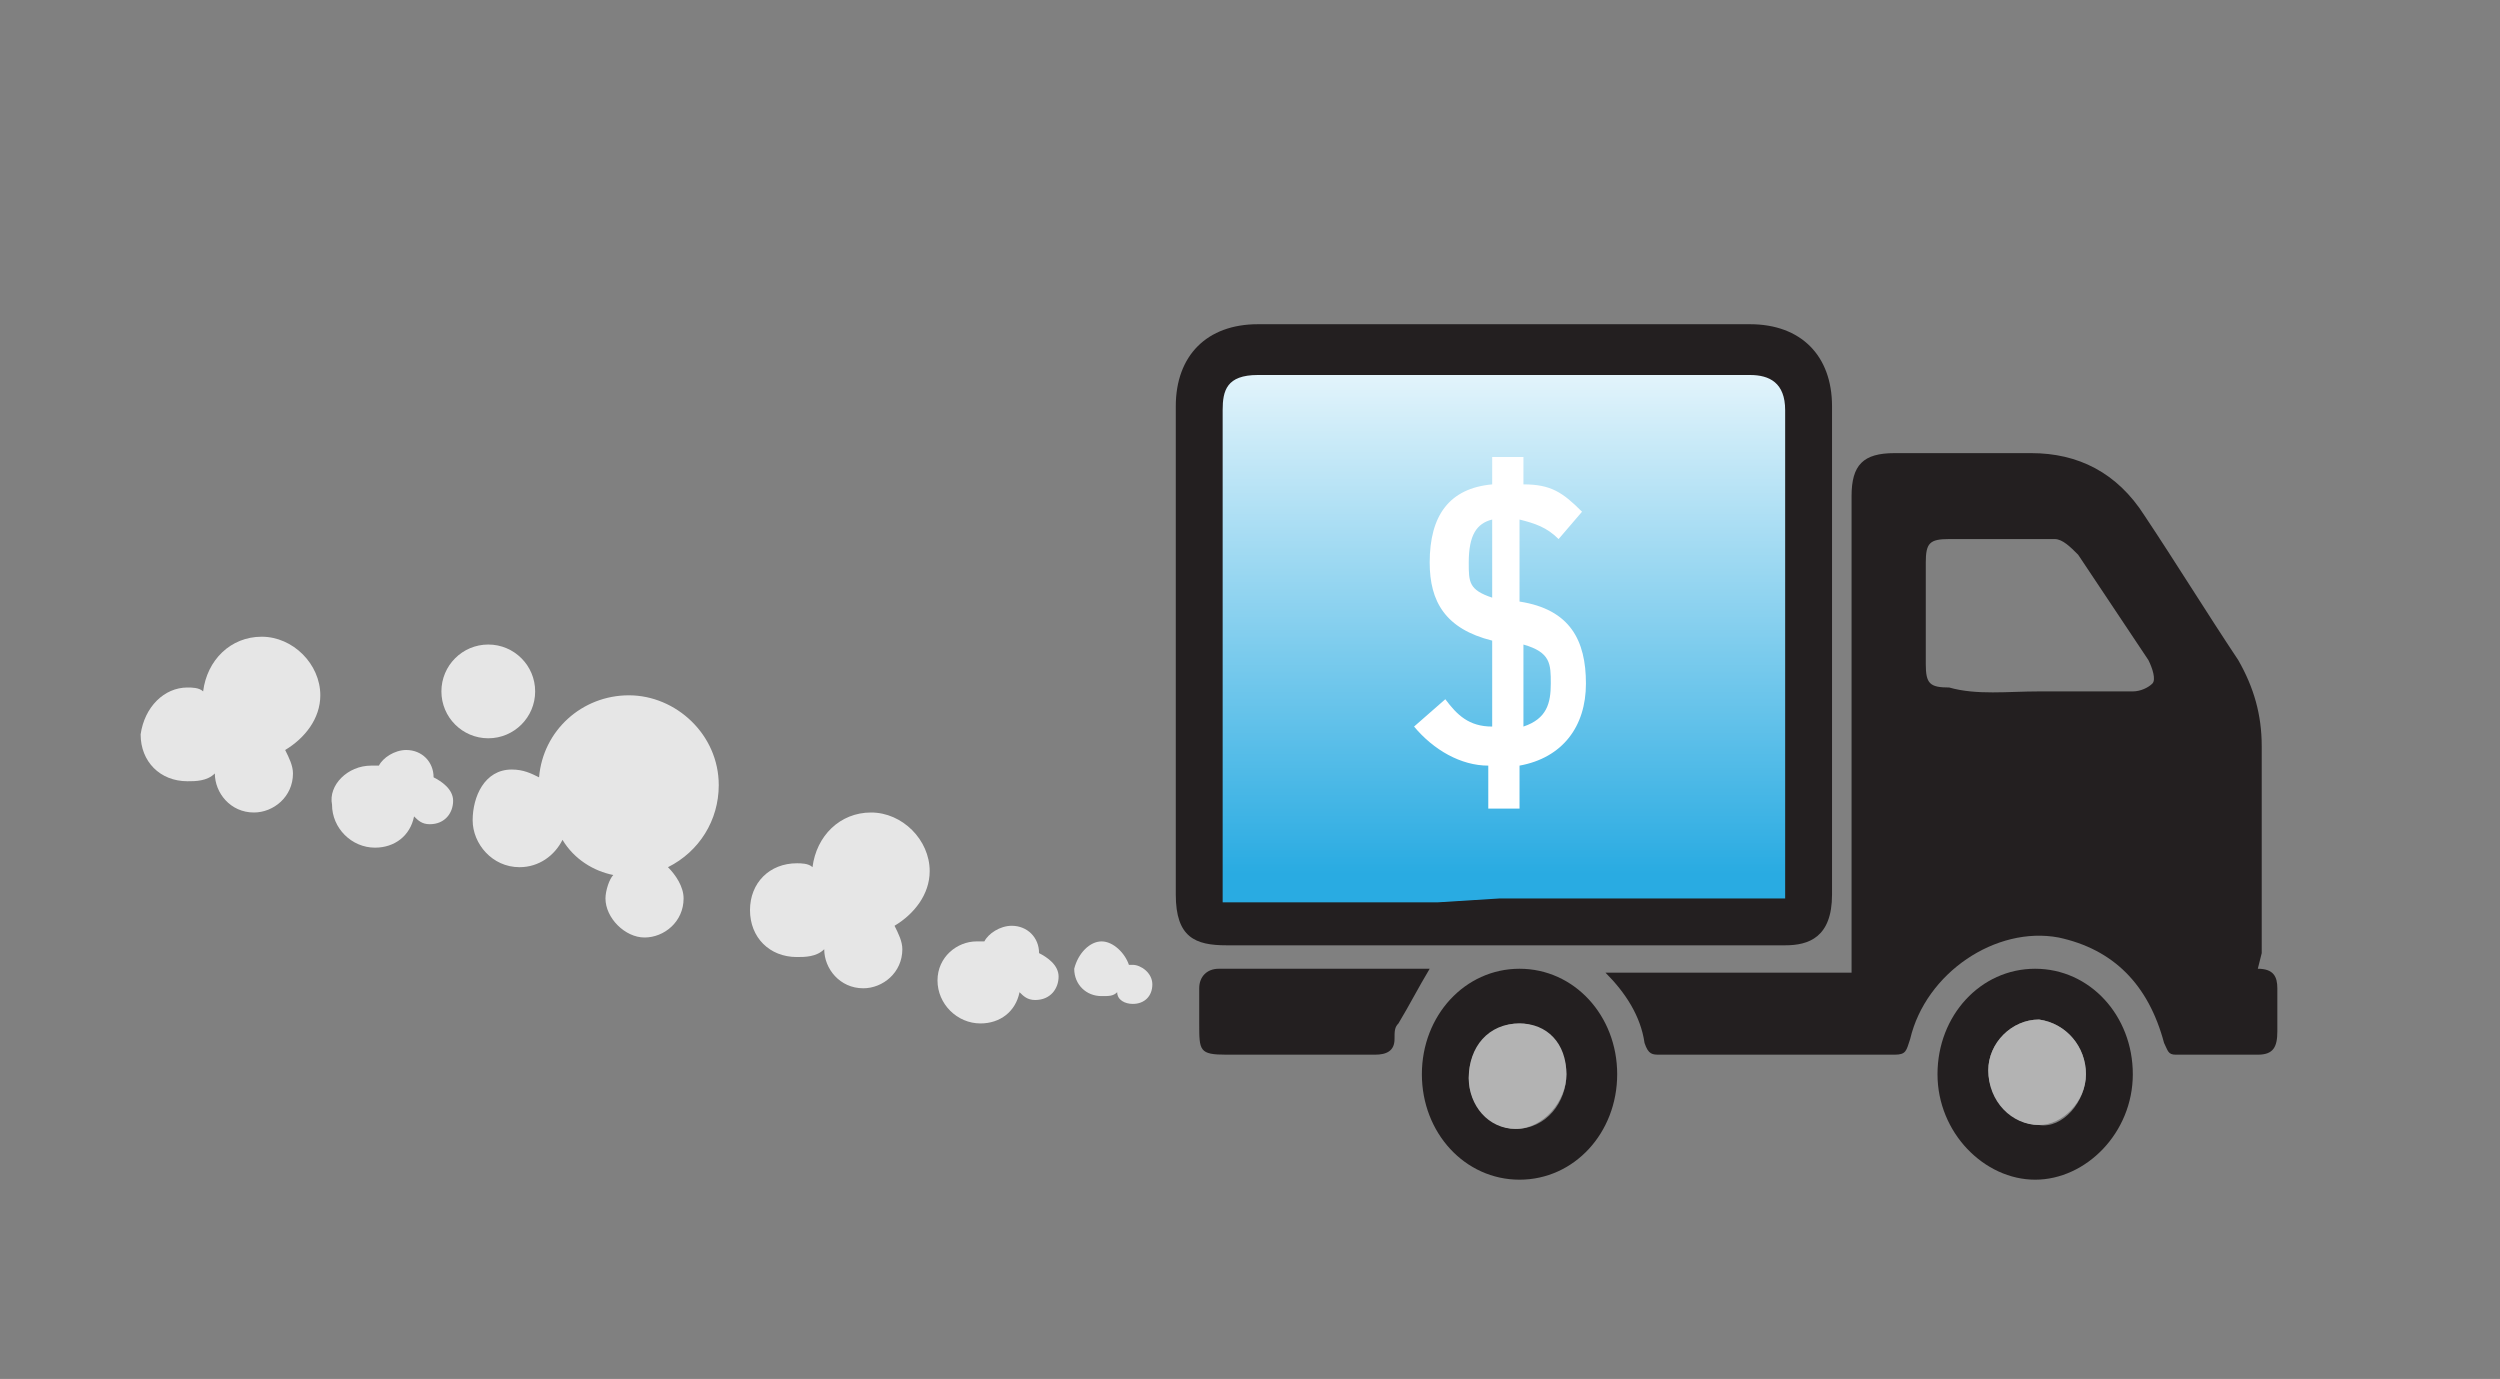 <?xml version="1.0" encoding="utf-8"?>
<!-- Generator: Adobe Illustrator 18.0.0, SVG Export Plug-In . SVG Version: 6.00 Build 0)  -->
<!DOCTYPE svg PUBLIC "-//W3C//DTD SVG 1.1//EN" "http://www.w3.org/Graphics/SVG/1.1/DTD/svg11.dtd">
<svg version="1.1" id="Layer_1" xmlns="http://www.w3.org/2000/svg" xmlns:xlink="http://www.w3.org/1999/xlink" x="0px" y="0px"
	 width="64px" height="35.3px" viewBox="170.3 297.3 64 35.3" enable-background="new 170.3 297.3 64 35.3" xml:space="preserve">
<rect x="170.3" y="297.3" width="64" height="35.3" fill="#808080" stroke="none"/>
<g>
	<g>
		
			<linearGradient id="SVGID_1_" gradientUnits="userSpaceOnUse" x1="919.795" y1="-546.466" x2="919.795" y2="-616.269" gradientTransform="matrix(0.227 0 0 -0.227 5.654515e-02 179.783)">
			<stop  offset="6.804837e-02" style="stop-color:#FFFFFF"/>
			<stop  offset="1" style="stop-color:#29ABE2"/>
		</linearGradient>
		<path fill="url(#SVGID_1_)" d="M215.4,320.8h-13.1c-0.6,0-1-0.5-1-1v-12.3c0-0.6,0.5-1,1-1h13.1c0.6,0,1,0.5,1,1v12.3
			C216.4,320.3,215.9,320.8,215.4,320.8z"/>
		<path fill="#231F20" d="M208.7,320.3h2c1.7,0,3.5,0,5.2,0h0.1l0,0c0-4.2,0-8.4,0-12.5c0-0.7-0.4-0.9-0.9-0.9c-4.2,0-8.4,0-12.6,0
			c-0.8,0-0.9,0.4-0.9,0.9c0,4,0,8.1,0,12.1v0.4v0.1c0,0,0.1,0,0.2,0c1.8,0,3.5,0,5.3,0L208.7,320.3L208.7,320.3z M212.6,321.5
			c-0.7,0-1.3,0-2,0H207c-1.8,0-3.5,0-5.3,0c-0.8,0-1.3-0.2-1.3-1.3v-0.4c0-4,0-8.1,0-12.1c0-1.3,0.8-2.1,2.1-2.1
			c4.2,0,8.4,0,12.6,0c1.3,0,2.1,0.8,2.1,2.1c0,4.1,0,8.3,0,12.5c0,1.1-0.6,1.3-1.2,1.3C214.8,321.5,213.7,321.5,212.6,321.5"/>
		<path fill="#231F20" d="M222.5,315c0.8,0,1.6,0,2.4,0c0.2,0,0.4-0.1,0.5-0.2s0-0.4-0.1-0.6c-0.6-0.9-1.2-1.8-1.8-2.7
			c-0.2-0.2-0.4-0.4-0.6-0.4c-0.9,0-1.8,0-2.7,0c-0.5,0-0.6,0.1-0.6,0.6c0,0.9,0,1.7,0,2.6c0,0.5,0.1,0.6,0.6,0.6
			C220.9,315.1,221.7,315,222.5,315 M228.1,322.1C228.4,322.1,227.8,322.1,228.1,322.1c0.4,0,0.5,0.2,0.5,0.5c0,0.4,0,0.7,0,1.1
			s-0.1,0.6-0.5,0.6c-1,0-1.1,0-2.1,0c-0.2,0-0.2-0.1-0.3-0.3c-0.4-1.5-1.3-2.4-2.7-2.7c-1.6-0.3-3.4,0.9-3.8,2.6
			c-0.1,0.3-0.1,0.4-0.4,0.4c-2,0-4,0-6,0c-0.2,0-0.3,0-0.4-0.3c-0.1-0.7-0.5-1.3-1-1.8h6.3v-0.5c0-3.9,0-7.8,0-11.7
			c0-0.8,0.3-1.1,1.1-1.1c1.2,0,2.3,0,3.5,0s2.2,0.5,2.9,1.6c0.8,1.2,1.6,2.5,2.4,3.7c0.4,0.7,0.6,1.4,0.6,2.2c0,1.8,0,3.5,0,5.3
			L228.1,322.1L228.1,322.1z"/>
		<path fill="#231F20" d="M210.4,324.8c0-0.7-0.6-1.3-1.2-1.3c-0.7,0-1.3,0.6-1.3,1.4c0,0.7,0.6,1.3,1.2,1.3
			C209.9,326.2,210.4,325.5,210.4,324.8 M206.7,324.8c0-1.5,1.1-2.7,2.5-2.7s2.5,1.2,2.5,2.7s-1.1,2.7-2.5,2.7
			S206.7,326.3,206.7,324.8"/>
		<path fill="#231F20" d="M223.7,324.8c0-0.7-0.5-1.3-1.2-1.4c-0.7,0-1.3,0.6-1.3,1.3c0,0.7,0.6,1.4,1.3,1.4
			C223.1,326.2,223.7,325.5,223.7,324.8 M219.9,324.8c0-1.5,1.1-2.7,2.5-2.7s2.5,1.2,2.5,2.7s-1.2,2.7-2.5,2.7
			C221.1,327.5,219.9,326.3,219.9,324.8"/>
		<path fill="#231F20" d="M206.9,322.1c-0.3,0.5-0.5,0.9-0.8,1.4c-0.1,0.1-0.1,0.2-0.1,0.4c0,0.3-0.2,0.4-0.5,0.4
			c-1.3,0-2.5,0-3.8,0c-0.7,0-0.7-0.1-0.7-0.8c0-0.3,0-0.6,0-0.9s0.2-0.5,0.5-0.5C203.2,322.1,205,322.1,206.9,322.1"/>
		<path fill="#B3B3B3" d="M210.4,324.8c0,0.7-0.6,1.4-1.3,1.4s-1.2-0.6-1.2-1.3c0-0.8,0.5-1.4,1.3-1.4
			C209.9,323.5,210.4,324,210.4,324.8"/>
		<path fill="#B3B3B3" d="M223.7,324.8c0,0.7-0.6,1.3-1.2,1.3c-0.7,0-1.3-0.6-1.3-1.4c0-0.7,0.6-1.3,1.3-1.3
			C223.2,323.5,223.7,324.1,223.7,324.8"/>
		<path fill="#FFFFFF" d="M209.3,315.9c0.6-0.2,0.7-0.6,0.7-1.1s0-0.8-0.7-1V315.9z M208.5,310.6c-0.4,0.1-0.6,0.4-0.6,1.1
			c0,0.5,0,0.7,0.6,0.9V310.6z M207.3,315.2c0.3,0.4,0.6,0.7,1.2,0.7v-2.2c-1.2-0.3-1.6-1-1.6-2c0-1.2,0.5-1.9,1.6-2V309h0.8v0.7
			c0.7,0,1,0.2,1.5,0.7l-0.6,0.7c-0.3-0.3-0.6-0.4-1-0.5v2.1c1.3,0.2,1.7,1,1.7,2.1s-0.6,1.9-1.7,2.1v1.1h-0.8v-1.1
			c-0.7,0-1.4-0.4-1.9-1L207.3,315.2z"/>
		<g>
			<path fill="#E6E6E6" d="M198.5,321.4c0.3,0,0.6,0.3,0.7,0.6h0.1c0.2,0,0.5,0.2,0.5,0.5s-0.2,0.5-0.5,0.5c-0.2,0-0.4-0.1-0.4-0.3
				c-0.1,0.1-0.2,0.1-0.4,0.1c-0.4,0-0.7-0.3-0.7-0.7C197.9,321.7,198.2,321.4,198.5,321.4z"/>
			<path fill="#E6E6E6" d="M195.3,321.4c0.1,0,0.1,0,0.2,0c0.1-0.2,0.4-0.4,0.7-0.4c0.4,0,0.7,0.3,0.7,0.7l0,0
				c0.2,0.1,0.5,0.3,0.5,0.6c0,0.3-0.2,0.6-0.6,0.6c-0.2,0-0.3-0.1-0.4-0.2c-0.1,0.5-0.5,0.8-1,0.8c-0.6,0-1.1-0.5-1.1-1.1
				S194.8,321.4,195.3,321.4z"/>
			<path fill="#E6E6E6" d="M190.7,319.4c0.1,0,0.3,0,0.4,0.1c0.1-0.8,0.7-1.4,1.5-1.4s1.5,0.7,1.5,1.5c0,0.6-0.4,1.1-0.9,1.4
				c0.1,0.2,0.2,0.4,0.2,0.6c0,0.6-0.5,1-1,1c-0.6,0-1-0.5-1-1l0,0c-0.2,0.2-0.5,0.2-0.7,0.2c-0.7,0-1.2-0.5-1.2-1.2
				S190,319.4,190.7,319.4z"/>
			<path fill="#E6E6E6" d="M179.8,316.9c0.1,0,0.1,0,0.2,0c0.1-0.2,0.4-0.4,0.7-0.4c0.4,0,0.7,0.3,0.7,0.7l0,0
				c0.2,0.1,0.5,0.3,0.5,0.6c0,0.3-0.2,0.6-0.6,0.6c-0.2,0-0.3-0.1-0.4-0.2c-0.1,0.5-0.5,0.8-1,0.8c-0.6,0-1.1-0.5-1.1-1.1
				C178.7,317.4,179.2,316.9,179.8,316.9z"/>
			<path fill="#E6E6E6" d="M175.1,314.9c0.1,0,0.3,0,0.4,0.1c0.1-0.8,0.7-1.4,1.5-1.4s1.5,0.7,1.5,1.5c0,0.6-0.4,1.1-0.9,1.4
				c0.1,0.2,0.2,0.4,0.2,0.6c0,0.6-0.5,1-1,1c-0.6,0-1-0.5-1-1l0,0c-0.2,0.2-0.5,0.2-0.7,0.2c-0.7,0-1.2-0.5-1.2-1.2
				C174,315.4,174.5,314.9,175.1,314.9z"/>
			<path fill="#E6E6E6" d="M183.4,317c0.3,0,0.5,0.1,0.7,0.2c0.1-1.2,1.1-2.1,2.3-2.1s2.3,1,2.3,2.3c0,0.9-0.5,1.7-1.3,2.1
				c0.2,0.2,0.4,0.5,0.4,0.8c0,0.6-0.5,1-1,1s-1-0.5-1-1c0-0.2,0.1-0.5,0.2-0.6c-0.5-0.1-1-0.4-1.3-0.9c-0.2,0.4-0.6,0.7-1.1,0.7
				c-0.7,0-1.2-0.6-1.2-1.2S182.7,317,183.4,317z"/>
			<circle fill="#E6E6E6" cx="182.8" cy="315" r="1.2"/>
		</g>
	</g>
</g>
</svg>

